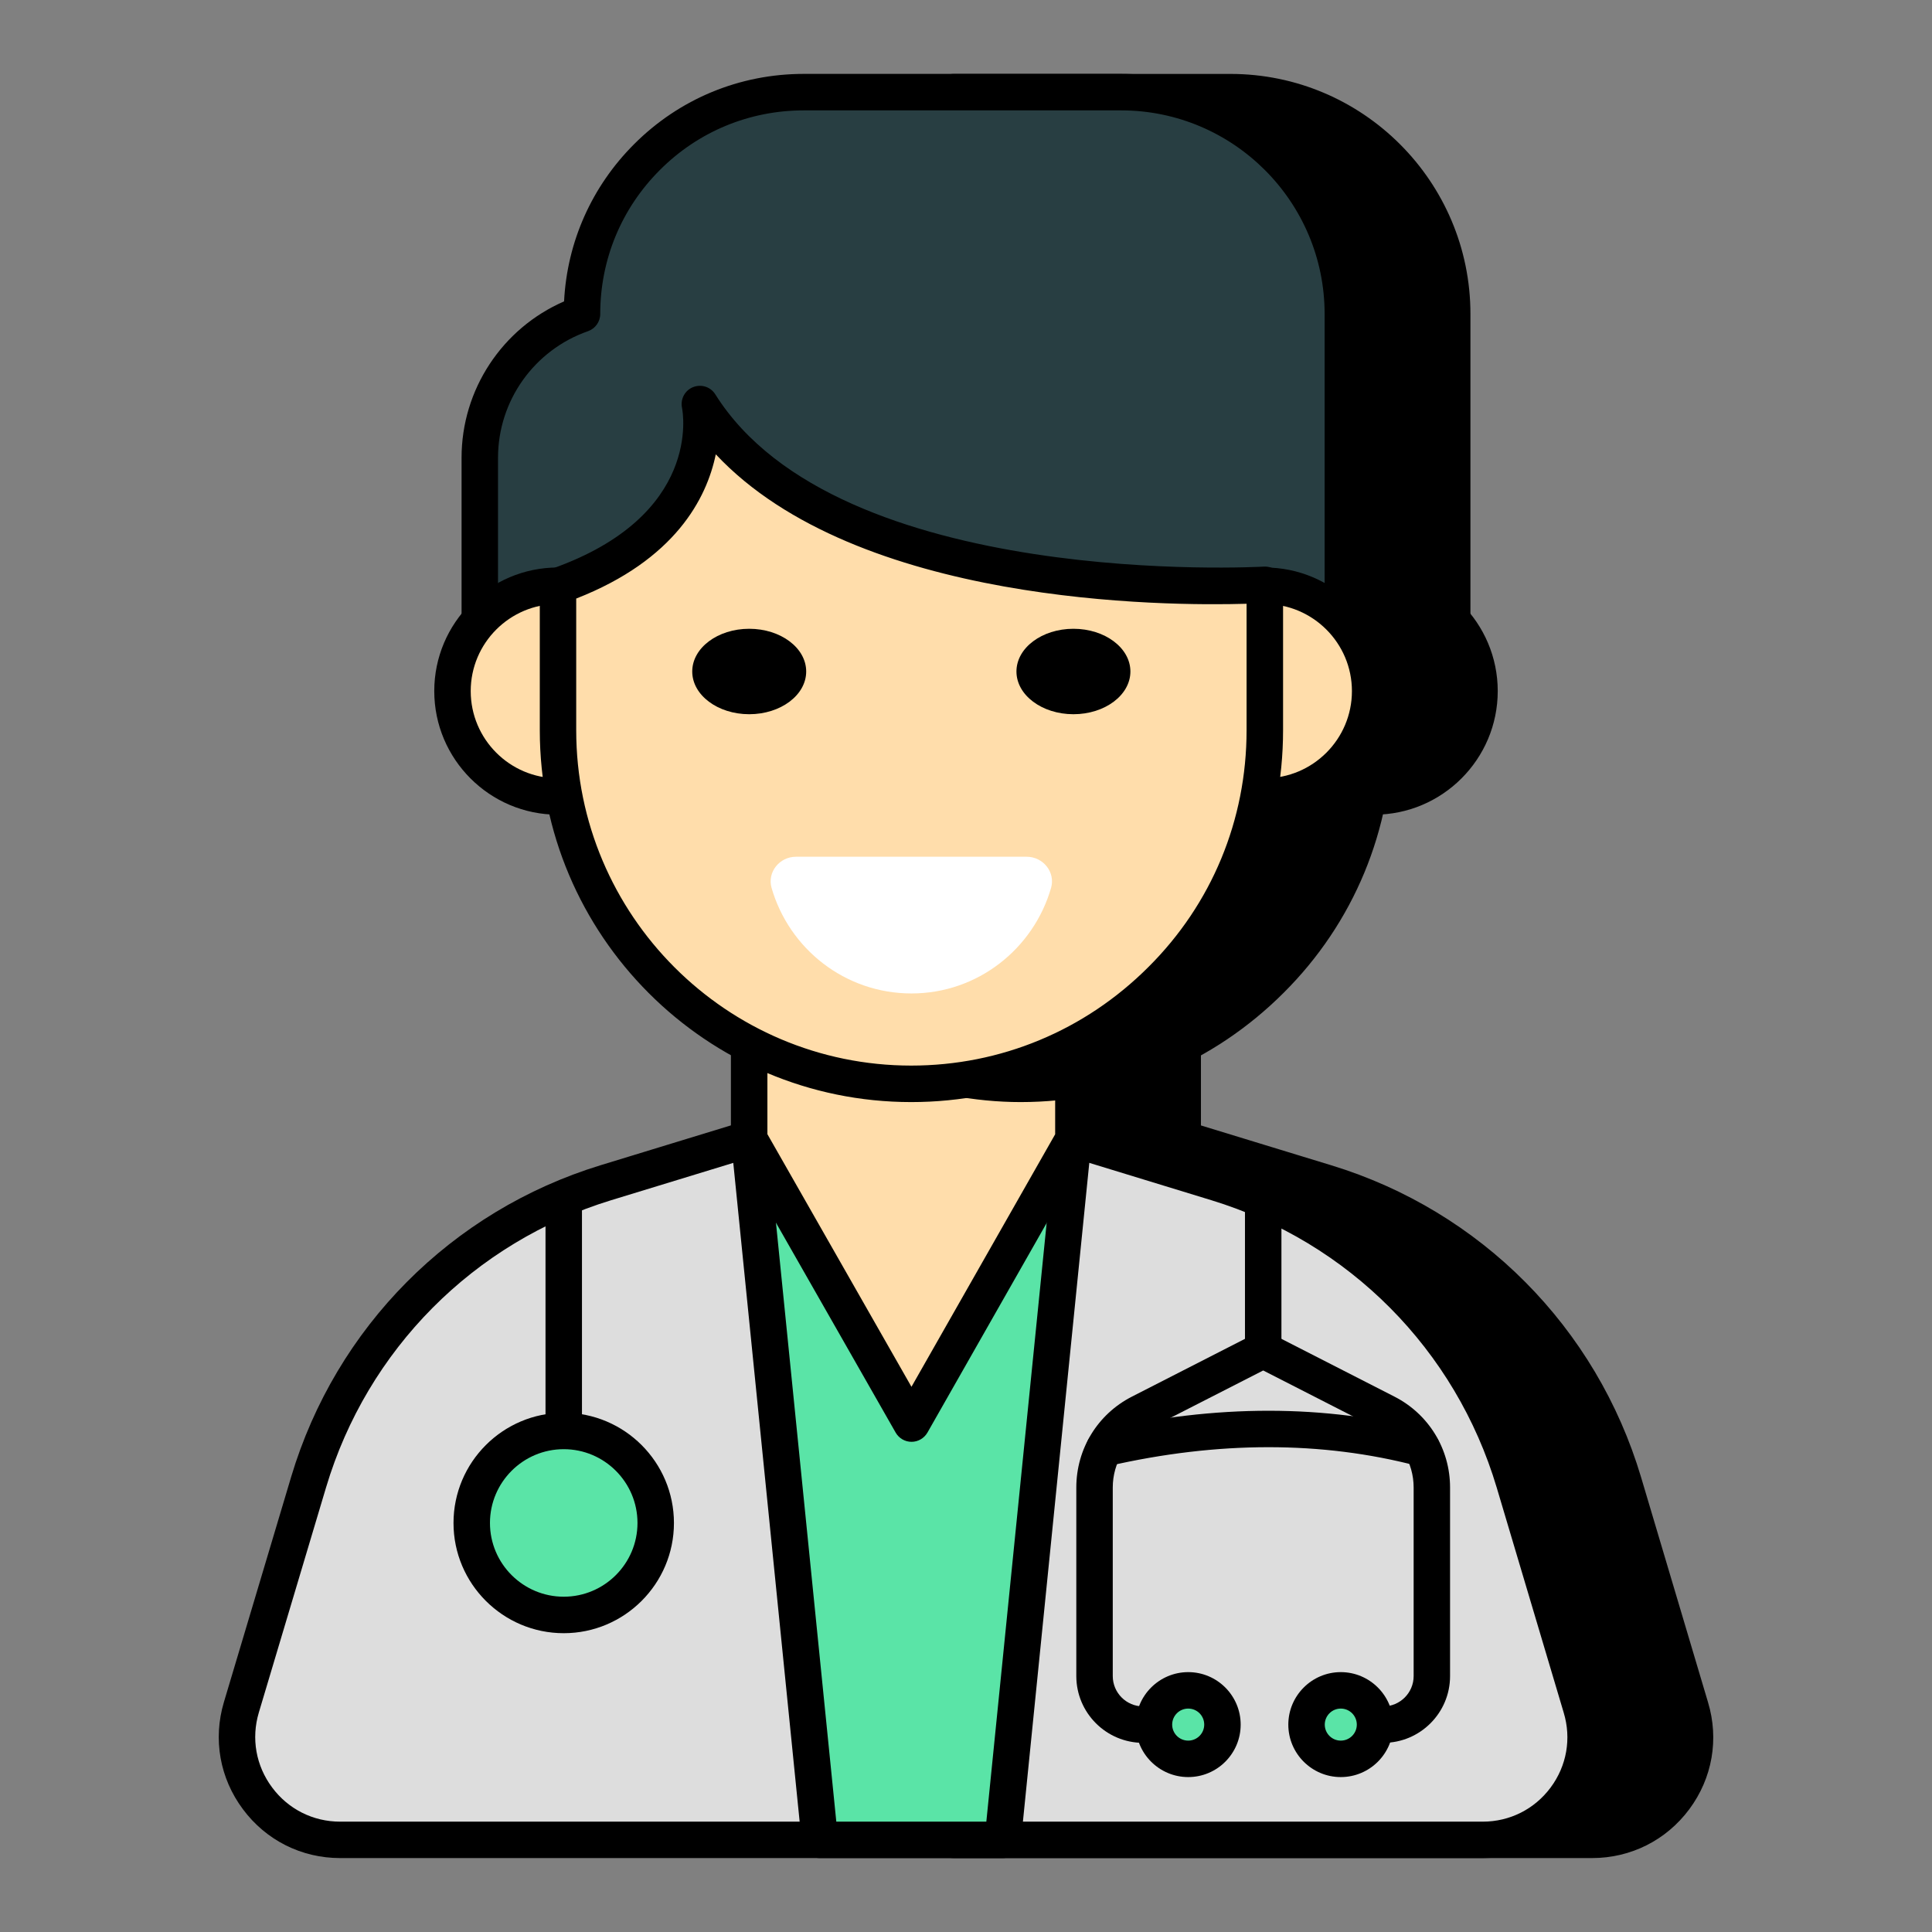 <svg xmlns="http://www.w3.org/2000/svg" enable-background="new 0 0 53 53" viewBox="0 0 53 53"><rect x="0" y="0" width="53" height="53" fill="#808080" stroke="none"/><path d="M46.377,46.838l-1.836-6.172c-1.173-3.932-4.23-7.019-8.163-8.22
				l-3.932-1.202v-5.127h-6.284v24.355h17.514
				C45.559,50.473,46.925,48.655,46.377,46.838z"/><path d="M43.675,50.972H26.161c-0.276,0-0.5-0.224-0.5-0.5V26.117c0-0.276,0.224-0.5,0.5-0.5
				h6.284c0.276,0,0.5,0.224,0.5,0.5v4.757l3.579,1.094
				c4.094,1.251,7.27,4.449,8.495,8.556l1.836,6.172
				c0.307,1.015,0.119,2.085-0.513,2.936C45.709,50.483,44.737,50.972,43.675,50.972
				z M26.661,49.972h17.014c0.742,0,1.423-0.342,1.865-0.938
				c0.441-0.594,0.572-1.342,0.358-2.051c0-0.001-0.001-0.001-0.001-0.002
				l-1.837-6.173c-1.129-3.784-4.056-6.731-7.829-7.884L32.299,31.722
				c-0.21-0.064-0.354-0.259-0.354-0.479v-4.627h-5.284V49.972z"/><path fill="#ddd" d="M40.675,50.473H9.332c-1.894,0-3.25-1.827-2.711-3.634l1.846-6.182
				c1.173-3.923,4.23-7.009,8.153-8.211l3.932-1.202v-5.127h8.893v5.127
				l3.932,1.202c3.932,1.202,6.99,4.288,8.163,8.22l1.836,6.172
				C43.925,48.655,42.559,50.473,40.675,50.473z"/><path d="M40.675,50.972H9.332c-1.062,0-2.034-0.488-2.668-1.34
				c-0.635-0.851-0.825-1.921-0.522-2.937l1.846-6.183
				c1.227-4.1,4.398-7.294,8.486-8.546l3.578-1.094v-4.757c0-0.276,0.224-0.5,0.5-0.5
				h8.894c0.276,0,0.5,0.224,0.5,0.5v4.757l3.579,1.094
				c4.094,1.251,7.27,4.449,8.495,8.556l1.837,6.173
				c0.306,1.014,0.118,2.084-0.514,2.935C42.709,50.483,41.737,50.972,40.675,50.972z
				 M21.052,26.617v4.627c0,0.22-0.144,0.414-0.354,0.479l-3.932,1.202
				c-3.768,1.153-6.691,4.097-7.82,7.875L7.1,46.981
				c-0.212,0.71-0.079,1.459,0.365,2.054c0.443,0.596,1.124,0.938,1.866,0.938
				h31.343c0.742,0,1.423-0.342,1.865-0.938c0.441-0.594,0.572-1.342,0.358-2.051
				l-1.838-6.175c-1.129-3.784-4.056-6.731-7.829-7.884L29.299,31.722
				c-0.21-0.064-0.354-0.259-0.354-0.479v-4.627H21.052z"/><path d="M15.465,39.755c-0.276,0-0.5-0.224-0.5-0.5v-6.27c0-0.276,0.224-0.5,0.5-0.5
				s0.5,0.224,0.5,0.5v6.27C15.965,39.532,15.741,39.755,15.465,39.755z"/><circle cx="15.464" cy="41.779" r="2.524" fill="#5ae4a7"/><path d="M15.465 44.803c-1.668 0-3.024-1.356-3.024-3.023 0-1.668 1.356-3.024 3.024-3.024 1.667 0 3.023 1.356 3.023 3.024C18.488 43.447 17.132 44.803 15.465 44.803zM15.465 39.755c-1.116 0-2.024.908-2.024 2.024s.908 2.023 2.024 2.023 2.023-.907 2.023-2.023S16.581 39.755 15.465 39.755zM37.948 47.811h-.271c-.276 0-.5-.224-.5-.5s.224-.5.5-.5h.271c.459 0 .832-.373.832-.832v-5.173c0-.68-.376-1.294-.981-1.603l-3.146-1.607-3.146 1.607c-.605.309-.981.923-.981 1.603v5.173c0 .459.373.832.832.832h.271c.276 0 .5.224.5.5s-.224.5-.5.5h-.271c-1.01 0-1.832-.822-1.832-1.832v-5.173c0-1.058.585-2.013 1.526-2.493l3.373-1.724c.143-.072.312-.072.455 0l3.373 1.724c.941.48 1.526 1.436 1.526 2.493v5.173C39.78 46.989 38.958 47.811 37.948 47.811z"/><path d="M34.653,37.535c-0.276,0-0.5-0.224-0.5-0.5v-4.025c0-0.276,0.224-0.5,0.5-0.5
					s0.5,0.224,0.5,0.5v4.025C35.153,37.311,34.929,37.535,34.653,37.535z"/><circle cx="32.596" cy="47.311" r=".94" fill="#5ae4a7"/><path d="M32.596,48.75c-0.794,0-1.44-0.646-1.44-1.439s0.646-1.44,1.44-1.44
					s1.439,0.646,1.439,1.44S33.39,48.75,32.596,48.75z M32.596,46.871
					c-0.243,0-0.44,0.197-0.44,0.44c0,0.242,0.197,0.439,0.44,0.439
					c0.242,0,0.439-0.197,0.439-0.439C33.036,47.068,32.839,46.871,32.596,46.871z"/><circle cx="36.781" cy="47.311" r=".94" fill="#5ae4a7"/><path d="M36.781,48.75c-0.794,0-1.439-0.646-1.439-1.439s0.646-1.44,1.439-1.44
					s1.44,0.646,1.44,1.44S37.575,48.75,36.781,48.75z M36.781,46.871
					c-0.242,0-0.439,0.197-0.439,0.44c0,0.242,0.197,0.439,0.439,0.439
					c0.243,0,0.44-0.197,0.44-0.439C37.221,47.068,37.024,46.871,36.781,46.871z"/><path fill="#ddd" d="M30.295,39.731c2.999-0.685,5.91-0.734,8.712,0"/><path d="M39.008,40.231c-0.042,0-0.084-0.005-0.127-0.017
					c-2.615-0.686-5.467-0.685-8.474,0.004c-0.274,0.064-0.537-0.108-0.599-0.376
					c-0.062-0.27,0.106-0.537,0.376-0.599c3.166-0.724,6.178-0.723,8.95,0.004
					c0.267,0.069,0.427,0.343,0.356,0.61C39.432,40.083,39.229,40.231,39.008,40.231z
					"/><polygon fill="#5ae4a7" points="29.447 31.248 27.51 50.473 22.49 50.473 20.553 31.248"/><path d="M27.51,50.972h-5.021c-0.257,0-0.472-0.194-0.497-0.45l-1.937-19.225
				c-0.015-0.141,0.031-0.28,0.126-0.385c0.095-0.105,0.229-0.165,0.371-0.165
				h8.894c0.142,0,0.276,0.06,0.371,0.165c0.095,0.104,0.141,0.244,0.126,0.385
				l-1.937,19.225C27.982,50.778,27.767,50.972,27.51,50.972z M22.942,49.972h4.116
				l1.836-18.225h-7.788L22.942,49.972z"/><polygon fill="#ffddab" points="29.447 26.114 29.447 31.248 25.005 39.054 20.553 31.248 20.553 26.114"/><path d="M25.006 39.553c-.18 0-.346-.097-.435-.252l-4.452-7.806c-.043-.076-.065-.161-.065-.248v-5.134c0-.276.224-.5.5-.5h8.894c.276 0 .5.224.5.5v5.134c0 .087-.022.172-.065.247l-4.441 7.806C25.351 39.457 25.185 39.553 25.006 39.553L25.006 39.553zM21.053 31.115l3.951 6.929 3.942-6.928v-4.502h-7.894V31.115zM33.754 2.528h-7.593V18.025l13.677-.281V8.613C39.838 5.254 37.112 2.528 33.754 2.528z"/><path d="M26.161,18.525c-0.131,0-0.257-0.051-0.35-0.143
				c-0.097-0.095-0.15-0.223-0.15-0.357V2.528c0-0.276,0.224-0.5,0.5-0.5h7.593
				c3.631,0,6.584,2.954,6.584,6.585v9.132c0,0.272-0.218,0.494-0.49,0.5
				l-13.677,0.28C26.168,18.525,26.164,18.525,26.161,18.525z M39.838,17.745h0.01
				H39.838z M26.661,3.028v14.486l12.677-0.26V8.613
				c0-3.079-2.505-5.585-5.584-5.585H26.661z"/><circle cx="37.696" cy="18.959" r="2.89"/><path d="M37.696,22.349c-1.869,0-3.39-1.521-3.39-3.391s1.521-3.39,3.39-3.39
				s3.391,1.521,3.391,3.39S39.565,22.349,37.696,22.349z M37.696,16.569
				c-1.317,0-2.39,1.072-2.39,2.39c0,1.318,1.072,2.391,2.39,2.391
				c1.318,0,2.391-1.072,2.391-2.391C40.087,17.641,39.014,16.569,37.696,16.569z"/><path d="M26.161,14.273v15.28c0.595,0.115,1.208,0.18,1.837,0.18
				c2.68,0,5.1-1.09,6.86-2.85c1.76-1.75,2.84-4.17,2.84-6.85V16.043
				C37.698,16.043,31.02,16.451,26.161,14.273z"/><path d="M27.998,30.233c-0.629,0-1.278-0.063-1.931-0.188
				c-0.236-0.045-0.406-0.251-0.406-0.491V14.273c0-0.17,0.086-0.327,0.229-0.42
				c0.143-0.092,0.323-0.106,0.476-0.036c4.687,2.101,11.236,1.729,11.303,1.727
				c0.138-0.009,0.273,0.041,0.373,0.135c0.101,0.095,0.157,0.227,0.157,0.364
				v3.99c0,2.73-1.061,5.288-2.987,7.204
				C33.279,29.168,30.718,30.233,27.998,30.233z M26.661,29.131
				c3.004,0.447,5.79-0.549,7.844-2.603c1.737-1.728,2.693-4.034,2.693-6.496
				v-3.469c-1.604,0.039-6.486,0.036-10.537-1.54V29.131z"/><path fill="#283e42" d="M36.838,8.613v9.132l-23.676,0.487v-5.676
				c0-1.782,1.129-3.359,2.804-3.943c0-1.684,0.681-3.203,1.782-4.303
				c1.1-1.1,2.628-1.782,4.303-1.782h8.703
				C34.112,2.528,36.838,5.254,36.838,8.613z"/><path d="M13.162,18.731c-0.131,0-0.257-0.051-0.35-0.143
				c-0.097-0.095-0.15-0.223-0.15-0.357v-5.676c0-1.868,1.116-3.549,2.812-4.287
				c0.083-1.63,0.758-3.15,1.92-4.312c1.242-1.244,2.896-1.929,4.656-1.929
				h8.703c3.631,0,6.584,2.954,6.584,6.585v9.132c0,0.272-0.218,0.494-0.489,0.5
				L13.173,18.731C13.169,18.731,13.165,18.731,13.162,18.731z M36.838,17.745h0.01
				H36.838z M22.051,3.028c-1.493,0-2.896,0.581-3.949,1.636
				c-1.055,1.054-1.636,2.456-1.636,3.949c0,0.213-0.135,0.402-0.335,0.472
				c-1.477,0.516-2.469,1.91-2.469,3.471v5.165l22.676-0.466V8.613
				c0-3.079-2.505-5.585-5.584-5.585H22.051z"/><circle cx="15.304" cy="18.959" r="2.89" fill="#ffddab"/><path d="M15.303,22.349c-1.869,0-3.39-1.521-3.39-3.391s1.521-3.39,3.39-3.39
					s3.391,1.521,3.391,3.39S17.173,22.349,15.303,22.349z M15.303,16.569
					c-1.317,0-2.39,1.072-2.39,2.39c0,1.318,1.072,2.391,2.39,2.391
					c1.318,0,2.391-1.072,2.391-2.391C17.694,17.641,16.622,16.569,15.303,16.569z"/><circle cx="34.696" cy="18.959" r="2.89" fill="#ffddab"/><path d="M34.696,22.349c-1.869,0-3.39-1.521-3.39-3.391s1.521-3.39,3.39-3.39
					s3.391,1.521,3.391,3.39S36.565,22.349,34.696,22.349z M34.696,16.569
					c-1.317,0-2.39,1.072-2.39,2.39c0,1.318,1.072,2.391,2.39,2.391
					c1.318,0,2.391-1.072,2.391-2.391C37.087,17.641,36.014,16.569,34.696,16.569z"/><path fill="#ffddab" d="M34.698,16.043v3.99c0,2.68-1.08,5.1-2.84,6.85
				c-1.76,1.76-4.18,2.85-6.86,2.85c-5.35,0-9.69-4.35-9.69-9.7v-3.96
				c4.62-1.63,3.89-4.99,3.89-4.99C22.768,16.773,34.698,16.043,34.698,16.043
				z"/><path d="M24.998,30.233c-5.619,0-10.19-4.576-10.19-10.2v-3.96
				c0-0.212,0.134-0.401,0.334-0.472c4.12-1.453,3.592-4.295,3.567-4.416
				c-0.048-0.236,0.079-0.476,0.304-0.565c0.226-0.089,0.48-0.008,0.609,0.197
				c3.372,5.376,14.926,4.732,15.046,4.727c0.144-0.009,0.273,0.04,0.373,0.135
				c0.101,0.095,0.157,0.227,0.157,0.364v3.99c0,2.729-1.061,5.288-2.987,7.204
				C30.279,29.168,27.718,30.233,24.998,30.233z M15.807,16.42v3.612
				c0,5.073,4.123,9.2,9.19,9.2c2.452,0,4.763-0.96,6.507-2.704
				c1.737-1.728,2.693-4.034,2.693-6.496v-3.469
				c-2.228,0.065-10.688,0.032-14.561-4.1
				C19.385,13.678,18.517,15.36,15.807,16.42z"/><ellipse cx="20.553" cy="18.421" rx="1.563" ry="1.172"/><ellipse cx="29.447" cy="18.421" rx="1.563" ry="1.172"/><path fill="#fff" d="M28.835,24.353c-0.48,1.67-2.01,2.9-3.83,2.9
			c-1.83,0-3.36-1.23-3.84-2.9c-0.12-0.43,0.22-0.85,0.67-0.85h6.33
			C28.615,23.503,28.955,23.923,28.835,24.353z"/></svg>